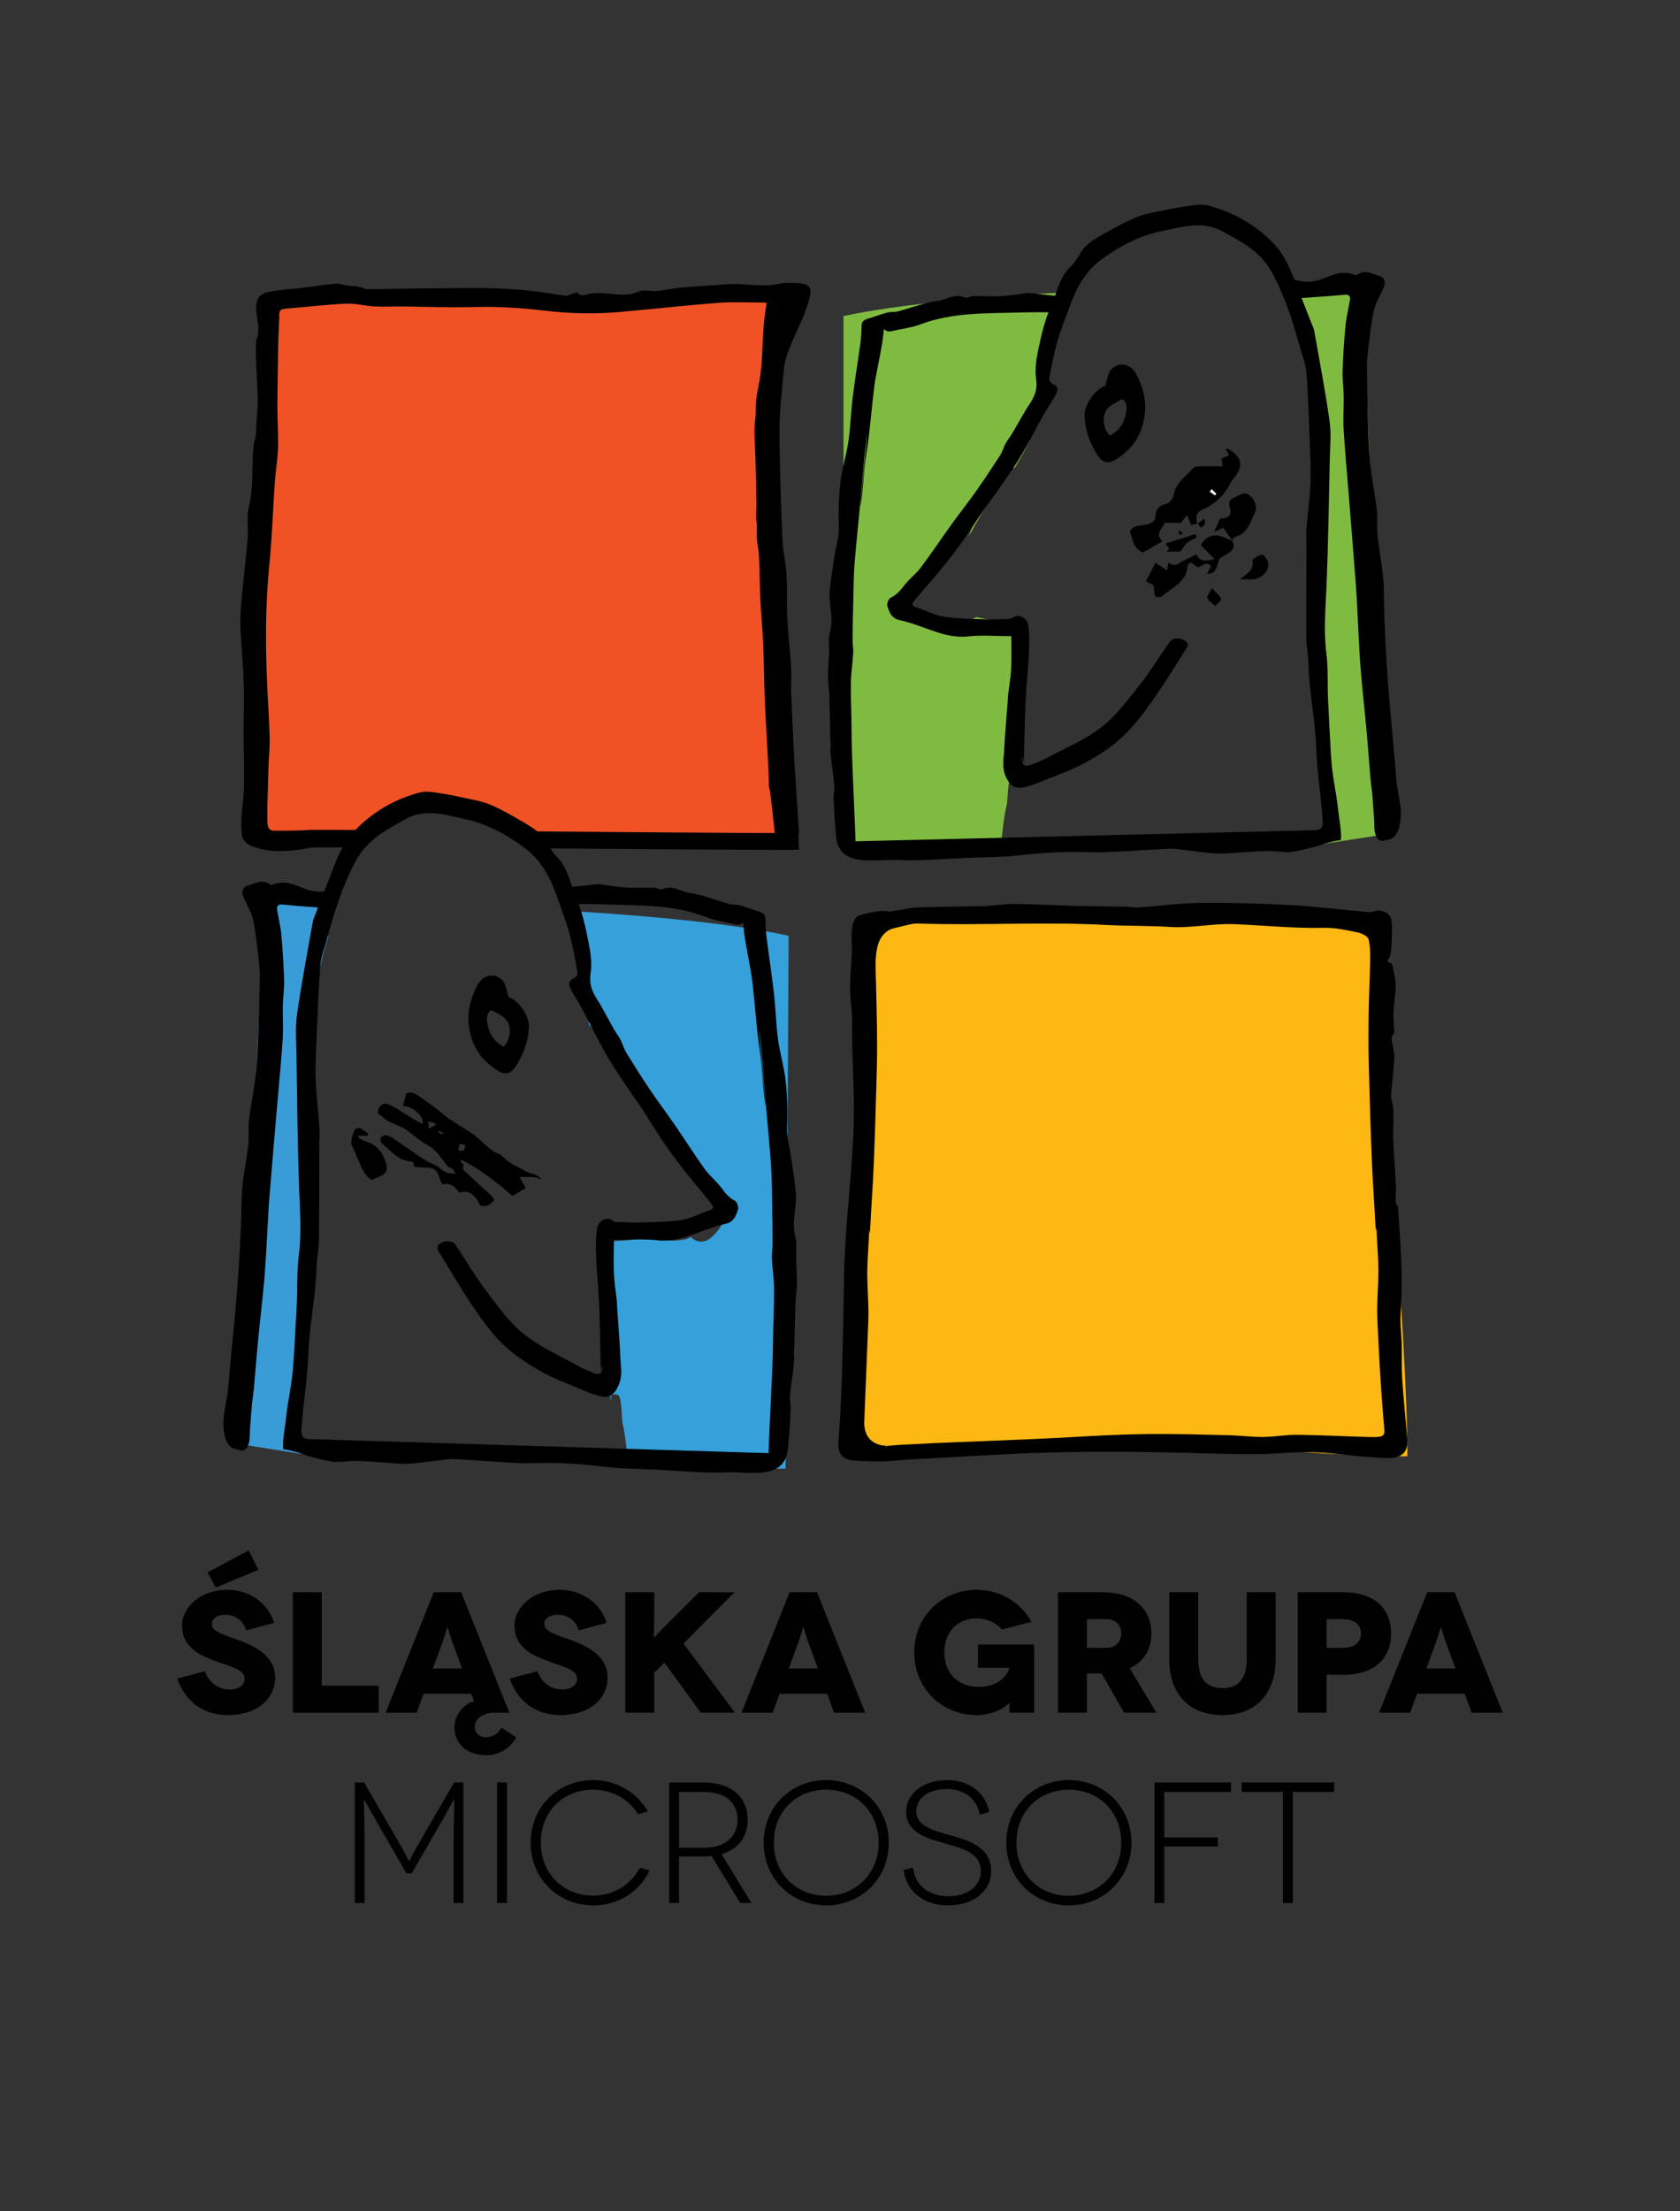 <?xml version="1.0" encoding="utf-8"?>
<!-- Generator: Adobe Illustrator 16.0.0, SVG Export Plug-In . SVG Version: 6.00 Build 0)  -->
<!DOCTYPE svg PUBLIC "-//W3C//DTD SVG 1.1//EN" "http://www.w3.org/Graphics/SVG/1.1/DTD/svg11.dtd">
<svg version="1.1" id="Layer_1" xmlns="http://www.w3.org/2000/svg" xmlns:xlink="http://www.w3.org/1999/xlink" x="0px" y="0px"
	 width="467.582px" height="615.177px" viewBox="0 0 467.582 615.177" enable-background="new 0 0 467.582 615.177"
	 xml:space="preserve">
<rect x="0" y="0" width="467.582" height="615.177" fill="#333333" stroke="none"/>
<g>
	<g>
		<path fill="#010101" d="M68.531,453.622c-0.814-2.969-3.4-4.359-5.796-4.359c-2.395,0-3.783,1.197-3.783,2.539
			c0,2.203,3.353,3.018,7.424,4.502c4.981,1.82,10.202,4.646,10.202,10.395c0,6.131-5.269,10.49-13.076,10.49
			c-6.993,0-11.975-3.881-14.178-10.154l7.712-2.061c0.862,2.539,3.257,5.078,6.801,5.078c2.874,0,4.216-1.342,4.216-2.971
			c0-2.682-3.928-3.354-8.718-5.172c-4.023-1.533-8.67-3.736-8.67-9.629c0-5.221,5.27-9.961,12.55-9.961
			c6.418,0,11.495,3.926,13.076,9.195L68.531,453.622z M71.932,436.762l-11.878,4.934l-2.3-4.215l11.448-6.131L71.932,436.762z"/>
		<path fill="#010101" d="M105.41,468.997v7.52h-23.9v-33.527h8.047v26.008H105.41z"/>
		<path fill="#010101" d="M143.678,483.366c-1.771,3.305-5.125,4.982-8.286,4.982c-5.077,0-8.909-2.826-8.909-7.855
			c0-4.072,3.545-6.85,5.461-7.137l-0.767-2.107h-13.268l-1.916,5.268h-8.669l13.411-33.527h7.615l13.411,33.527h-4.263
			c-2.299,0-5.364,1.197-5.364,3.977c0,1.436,1.054,2.873,3.305,2.873c1.629,0,3.305-1.053,4.119-2.73L143.678,483.366z
			 M128.591,464.208l-2.396-6.514c-0.718-1.916-1.58-4.934-1.628-4.934h-0.048c-0.048,0-0.91,3.018-1.629,4.934l-2.395,6.514
			H128.591z"/>
		<path fill="#010101" d="M161.063,453.622c-0.813-2.969-3.4-4.359-5.795-4.359c-2.396,0-3.784,1.197-3.784,2.539
			c0,2.203,3.353,3.018,7.424,4.502c4.981,1.82,10.202,4.646,10.202,10.395c0,6.131-5.269,10.49-13.075,10.49
			c-6.993,0-11.975-3.881-14.178-10.154l7.711-2.061c0.862,2.539,3.257,5.078,6.802,5.078c2.874,0,4.215-1.342,4.215-2.971
			c0-2.682-3.928-3.354-8.718-5.172c-4.022-1.533-8.669-3.736-8.669-9.629c0-5.221,5.269-9.961,12.549-9.961
			c6.419,0,11.496,3.926,13.076,9.195L161.063,453.622z"/>
		<path fill="#010101" d="M195.068,476.516l-10.153-13.938l-2.826,2.826v11.111h-8.047v-33.527h8.047v5.461
			c0,5.555-0.144,7.184-0.096,7.184h0.048c0.048,0,1.006-1.15,4.406-4.551l8.143-8.094h9.867l-14.226,14.273l14.321,19.254H195.068z
			"/>
		<path fill="#010101" d="M230.223,471.249h-13.268l-1.916,5.268h-8.67l13.411-33.527h7.616l13.411,33.527h-8.669L230.223,471.249z
			 M227.636,464.208l-2.395-6.514c-0.719-1.916-1.581-4.934-1.629-4.934h-0.048c-0.048,0-0.91,3.018-1.629,4.934l-2.395,6.514
			H227.636z"/>
		<path fill="#010101" d="M280.943,473.786c-1.963,2.107-5.795,3.402-9.1,3.402c-9.629,0-17.388-7.33-17.388-17.436
			s7.759-17.434,17.388-17.434c6.514,0,12.213,3.447,15.23,8.908l-8.189,2.154c-1.582-1.916-4.408-3.113-7.041-3.113
			c-5.557,0-9.006,3.977-9.006,9.484c0,5.891,3.977,9.58,9.484,9.58c5.363,0,7.711-2.779,8.67-5.27v-0.047h-8.814v-6.467h15.662
			v18.967h-6.896c0-2.203,0.049-2.682,0.049-2.73H280.943z"/>
		<path fill="#010101" d="M312.842,476.516l-6.227-10.92h-4.119v10.92h-8.047v-33.527h12.5c8.43,0,13.508,4.598,13.508,11.494
			c0,4.504-2.156,7.855-6.035,9.676l7.424,12.357H312.842z M302.496,458.459h5.555c2.875,0,4.023-2.156,4.023-3.977
			c0-1.818-1.148-3.975-4.023-3.975h-5.555V458.459z"/>
		<path fill="#010101" d="M355.037,442.989v18.631c0,10.059-5.939,15.568-14.801,15.568c-8.908,0-14.801-5.51-14.801-15.568v-18.631
			h8.047v18.439c0,5.748,2.348,8.238,6.754,8.238s6.754-2.49,6.754-8.238v-18.439H355.037z"/>
		<path fill="#010101" d="M373.953,442.989c8.238,0,13.221,4.311,13.221,11.494c0,7.186-4.982,11.496-13.221,11.496h-4.74v10.537
			h-8.047v-33.527H373.953z M373.811,458.459c3.113,0,4.98-1.484,4.98-3.977c0-2.49-1.867-3.975-4.98-3.975h-4.598v7.951H373.811z"
			/>
		<path fill="#010101" d="M407.672,471.249h-13.268l-1.916,5.268h-8.67l13.412-33.527h7.615l13.412,33.527h-8.67L407.672,471.249z
			 M405.086,464.208l-2.396-6.514c-0.717-1.916-1.58-4.934-1.627-4.934h-0.049c-0.047,0-0.91,3.018-1.629,4.934l-2.395,6.514
			H405.086z"/>
		<path fill="#010101" d="M128.975,495.924v33.529h-2.729V512.45c0-4.406,0.239-11.783,0.191-11.783h-0.048
			c-0.048,0-1.485,2.586-2.874,5.078l-8.909,15.471h-1.484l-8.909-15.471c-1.389-2.492-2.826-5.078-2.874-5.078h-0.048
			c-0.048,0,0.192,7.377,0.192,11.783v17.004h-2.73v-33.529h2.586l8.861,15.279c3.018,5.125,3.593,6.611,3.641,6.611h0.048
			c0.048,0,0.622-1.486,3.64-6.611l8.861-15.279H128.975z"/>
		<path fill="#010101" d="M138.36,529.454v-33.529h2.73v33.529H138.36z"/>
		<path fill="#010101" d="M177.54,504.739c-2.491-4.215-7.185-6.803-12.454-6.803c-8.238,0-14.561,5.939-14.561,14.754
			c0,8.717,6.418,14.703,14.561,14.703c5.7,0,10.586-3.064,12.98-7.76l2.73,0.768c-2.778,5.939-8.718,9.723-15.711,9.723
			c-9.627,0-17.387-7.328-17.387-17.434c0-10.107,7.76-17.436,17.387-17.436c6.563,0,12.214,3.449,15.231,8.766L177.54,504.739z"/>
		<path fill="#010101" d="M206.036,529.454l-7.999-13.076c-0.718,0.096-1.484,0.143-2.251,0.143h-6.801v12.934h-2.73v-33.529h9.531
			c7.664,0,12.31,3.977,12.31,10.346c0,4.887-2.682,8.238-7.28,9.58l8.334,13.604H206.036z M195.93,514.079
			c6.083,0,9.34-3.209,9.34-7.809c0-4.934-3.592-7.711-9.34-7.711h-6.944v15.52H195.93z"/>
		<path fill="#010101" d="M229.936,495.254c9.628,0,17.436,7.328,17.436,17.436c0,10.105-7.808,17.434-17.436,17.434
			c-9.627,0-17.387-7.328-17.387-17.434C212.549,502.583,220.309,495.254,229.936,495.254z M229.936,527.442
			c8.143,0,14.609-6.035,14.609-14.752c0-8.814-6.467-14.754-14.609-14.754c-8.19,0-14.561,5.939-14.561,14.754
			C215.375,521.407,221.745,527.442,229.936,527.442z"/>
		<path fill="#010101" d="M272.658,504.881c-0.719-4.453-4.406-7.137-9.102-7.137c-4.934,0-8.525,2.348-8.525,6.275
			c0,4.07,4.982,5.363,9.531,6.609c4.646,1.293,11.305,3.162,11.305,9.914c0,5.51-4.789,9.58-12.023,9.58
			c-7.231,0-11.639-4.311-12.356-9.818l2.634-0.719c0.384,4.311,3.832,7.998,9.82,7.998c5.555,0,9.051-2.969,9.051-6.992
			c0-5.557-6.322-6.609-11.016-8c-3.832-1.102-9.771-2.729-9.771-8.477c0-5.221,4.838-8.861,11.447-8.861
			c5.988,0,10.682,3.496,11.688,8.908L272.658,504.881z"/>
		<path fill="#010101" d="M297.467,495.254c9.627,0,17.434,7.328,17.434,17.436c0,10.105-7.807,17.434-17.434,17.434
			s-17.387-7.328-17.387-17.434C280.08,502.583,287.84,495.254,297.467,495.254z M297.467,527.442
			c8.143,0,14.607-6.035,14.607-14.752c0-8.814-6.465-14.754-14.607-14.754c-8.191,0-14.561,5.939-14.561,14.754
			C282.906,521.407,289.275,527.442,297.467,527.442z"/>
		<path fill="#010101" d="M324.047,498.559v12.645h14.896v2.539h-14.896v15.711h-2.729v-33.529h21.313v2.635H324.047z"/>
		<path fill="#010101" d="M371.32,495.924v2.635h-11.496v30.895h-2.777v-30.895H345.6v-2.635H371.32z"/>
	</g>
	<path fill-rule="evenodd" clip-rule="evenodd" d="M307.611,107.349c0.521-1.645,0.691-3.176,1.457-4.303
		c0.576-0.842,1.898-1.57,2.926-1.62c1.934-0.094,3.414,1.029,4.332,2.811c1.703,3.304,2.717,6.952,2.348,10.512
		c-0.398,3.865-1.797,7.7-4.83,10.546c-1.068,1.004-2.23,1.955-3.48,2.703c-1.904,1.137-3.525,0.699-4.73-1.113
		c-2.227-3.338-3.559-6.991-3.781-11.019C301.674,112.622,304.746,108.348,307.611,107.349z M308.861,121.193
		c3.059-1.59,4.299-4.042,4.648-7.036c0.229-1.955-0.664-3.437-1.703-2.871c-1.59,0.867-3.629,1.911-4.205,3.377
		C306.809,116.683,307.066,119.199,308.861,121.193z"/>
	<path fill-rule="evenodd" clip-rule="evenodd" fill="#F05225" d="M215.162,83.185H73.579c0,49.657-4.646,99.822-4.646,149.13
		c14.387,0,23.662-0.31,37.266-1.118c0.322-2.653,2.061-4.967,5.62-5.568c8.434-1.413,19.088-0.083,27.054,4.52
		c1.536,0.492,3.038,1.28,4.705,2.289c0.347,0.212,0.662,0.434,0.957,0.67c26.597,1.457,58.355,3.161,60.578,3.097
		c5.565-0.158,4.916-4.426,10.578-4.426C215.691,181.692,215.162,132.276,215.162,83.185z"/>
	<path fill-rule="evenodd" clip-rule="evenodd" fill="#FDB813" d="M239.594,255.898c0.22,38.723-2.629,110.882-2.404,150.384
		c16.27-0.09,33.811-2.979,50.797-3.107c14.18-0.107,31.344-0.127,45.516-0.24c21.119-0.168,38.385,2.354,58.221,2.24
		c-0.221-38.896-7.686-110.047-7.904-149.217C334.396,256.237,289.016,255.617,239.594,255.898z"/>
	<path fill-rule="evenodd" clip-rule="evenodd" fill="#80BB41" d="M368.5,137.987c-0.117,15.332-2.852,30.57-2.699,45.881
		c0.148,14.987,6.512,29.265,5.498,44.251c-0.332,4.919-4.23,7.582-8.939,6.809c-0.996-0.162-1.979-0.374-2.959-0.596
		c0.047,0.621-0.07,1.271-0.314,1.871l25.965-3.978c0-50.081-5.07-103.835-5.07-152.931c-7.686,0-15.742,0.049-23.986,0.153
		c3.814,5.509,5.986,12.18,7.424,18.842C366.24,111.361,368.598,124.571,368.5,137.987z"/>
	<path fill-rule="evenodd" clip-rule="evenodd" fill="#80BB41" d="M278.912,232.177c0.336-2.777,0.633-5.568,1.295-8.262
		c0.297-1.196,0.223-6.853,1.15-7.828c0.277-0.291,1.975-0.576,2.129,0.187c-0.104-0.507-0.121,1.782-0.014,1.251
		c1.033-5.214-0.193-10.482-0.24-15.76c-1.943-8.094,0.057-16.464,0.127-24.784c0.01-1.246,0.014-2.511,0.02-3.791
		c-3.895-0.167-7.748-0.571-11.551-1.487c-0.211,0.083-0.418,0.157-0.635,0.251c-2.824,1.196-5.264,1.172-8.223,0.586
		c-0.576-0.113-1.023-0.369-1.408-0.68c-0.094,0.079-0.18,0.167-0.275,0.246c-1.666,1.423-3.634,1.394-5.305,0
		c-1.711-1.423-2.805-3.013-3.787-5.026c-0.922-1.886-0.477-3.979,1.348-5.13c5.994-3.796,11.623-9.507,15.564-15.79
		c2.105-3.353,4.941-9.177,0.48,3.092c3.404-5.854,6.531-11.92,10.342-17.424c0.684-0.989,1.578-1.511,2.498-1.679
		c1.605-2.6,3.102-5.253,4.313-8.055c0.49-1.792,1.133-3.56,1.877-5.372c0.383-0.925,1-1.556,1.703-1.969
		c-0.332-6.415,0.816-13.057,2.594-19.118c1.375-4.682,3.221-10.369,6.549-14.47c-25.836,1.334-49.367,3.476-64.703,6.77
		c0,0,0,148.209,0,148.269c0,0,35.244,0,38.328-0.005c1.758,0,3.531,0.064,5.271-0.069
		C278.582,234.826,278.75,233.501,278.912,232.177z"/>
	<path d="M238.086,234.072c-0.1-5.962-1.045-22.879-1.047-28.841c-0.002-5.042-0.266-10.083-0.221-15.12
		c0.023-2.802,0.496-5.593,0.659-8.399c0.073-1.25-0.192-2.521-0.183-3.781c0.035-3.727,0.104-7.449,0.199-11.171
		c0.086-3.377,0.097-6.76,0.365-10.123c0.463-5.819,1.103-11.629,1.656-17.448c0.581-6.066,0.982-12.156,1.766-18.192
		c0.64-4.948-2.396,24.076-1.657,19.138c0.534-3.575,0.679-7.208,1.083-10.807c0.291-2.58,0.783-5.135,1.084-7.72
		c0.536-4.599,0.955-9.207,1.504-13.805c0.457-3.811,2.297-11.304,2.597-15.13c0.183-2.333,0,0,2.22-0.522
		c2.729-0.645,5.574-0.965,8.176-1.94c8.793-3.303,17.992-2.993,27.109-3.254c5.289-0.147,7.758-0.069,13.053-0.034
		c-0.688-1.585,1.865-3.181,2.344-4.928c0.02-0.069,0.061-0.133,0.08-0.202c-0.119,0.01-0.236,0.02-0.355,0.035
		c-0.506,0.044-1,0.822-1.457,0.783c-3.584-0.305-7.158-0.733-10.738-1.098c-0.406-0.04-0.832,0.113-1.246,0.157
		c-2.207,0.256-4.408,0.625-6.621,0.724c-2.553,0.113-5.115-0.044-7.676-0.005c-0.754,0.01-1.68,0.655-2.234,0.389
		c-2.713-1.28-5.023,0.586-7.475,0.92c-3.776,0.512-7.42,1.955-11.139,2.925c-0.992,0.256-2.086,0.104-3.075,0.364
		c-1.755,0.463-3.448,1.147-5.196,1.64c-1.143,0.32-1.879,0.773-1.879,2.127c-0.002,1.59-0.107,3.19-0.32,4.766
		c-0.679,4.992-1.511,9.965-2.127,14.967c-0.506,4.101-0.622,8.256-1.211,12.348c-0.531,3.712-1.708,7.321-2.178,11.043
		c-0.495,3.929-0.639,8.66-0.471,12.624c0.113,2.639-0.783,5.317-1.184,7.986c-0.495,3.24-1.059,6.479-1.369,9.738
		c-0.367,3.885,1.238,7.74,0.059,11.718c-0.546,1.852-0.164,3.963-0.24,5.958c-0.079,2.146-0.289,4.293-0.286,6.435
		c0.003,1.679,0.317,3.357,0.369,5.037c0.126,4.076,0.18,8.153,0.271,12.225c0.018,0.842,0.166,1.689,0.082,2.511
		c-0.02,0.212-0.055,0.419-0.084,0.625c0.219,3.259,0.813,6.494,1.125,9.753c0.111,1.157-0.254,2.354-0.209,3.525
		c0.113,2.994,0.275,5.987,0.531,8.971c0.125,1.506,0.209,3.122,0.817,4.46c1.342,2.954,4.229,3.663,7.104,3.89
		c2.488,0.197,5.012-0.079,7.523-0.084c2.483-0.005,4.975,0.167,7.459,0.089c4.287-0.138,8.576-0.423,12.865-0.625
		c5.184-0.236,10.398-0.167,15.543-0.753c5.801-0.655,11.584-1.044,17.408-0.901c2.59,0.064,5.182,0.113,7.766-0.01
		c5.512-0.251,11.016-0.674,16.531-0.916c1.521-0.064,3.068,0.251,4.6,0.418c2.84,0.305,5.674,0.797,8.521,0.906
		c2.496,0.099,5.01-0.227,7.518-0.354c2.35-0.118,4.697-0.295,7.049-0.31c2.357-0.015,4.814,0.581,7.053,0.099
		c2.836-0.621,5.443-1.074,8.355-2.147c0.66-0.246,1.91-0.502,2.658-0.704c1.994-0.546,1.926,0.399,1.926-1.698
		c0.002-1.896-0.549-4.638-0.744-6.528c-0.645-6.253-1.691-9.231-2.063-15.878c-0.285-5.165-0.586-10.334-0.813-15.499
		c-0.182-4.274,0.068-8.592-0.471-12.816c-0.805-6.282-0.193-12.486,0.063-18.738c0.469-11.659,0.645-23.332,0.9-34.996
		c0.078-3.589,0.436-7.238-0.064-10.753c-1.186-8.399-2.799-16.74-4.273-25.1c-0.133-0.748-0.508-1.457-0.787-2.176
		c-1.273-3.259-2.557-6.519-3.838-9.778c-1.75-4.456-3.393-9.015-6.816-12.5c-5.082-5.174-11.238-8.646-18.262-10.438
		c-1.439-0.369-3.086-0.143-4.607,0.054c-2.529,0.334-5.043,0.807-7.543,1.329c-2.484,0.517-5.061,0.876-7.391,1.817
		c-3.223,1.31-6.291,3.018-9.334,4.722c-1.836,1.019-3.723,2.132-5.17,3.609c-1.539,1.565-2.307,3.919-3.91,5.386
		c-3.445,3.161-3.963,7.68-5.75,11.565c-1.625,3.535-2.49,7.464-3.318,11.304c-0.596,2.767-1.082,5.75-0.67,8.493
		c0.379,2.511-0.201,4.387-1.4,6.332c-0.512,0.837-1.086,1.64-1.582,2.481c-1.236,2.103-2.428,4.229-3.674,6.327
		c-0.561,0.94-1.277,1.797-1.797,2.762c-0.596,1.093-0.916,2.343-1.586,3.382c-2.186,3.392-4.416,6.755-6.742,10.054
		c-2.156,3.057-4.498,5.987-6.691,9.029c-2.902,4.027-5.658,8.163-8.64,12.131c-1.317,1.752-3.158,3.106-4.507,4.845
		c-1.118,1.442-2.18,2.757-3.907,3.569c-0.56,0.266-1.071,1.654-0.872,2.304c0.506,1.629,1.155,3.358,3.184,3.835
		c0.95,0.221,1.896,0.478,2.841,0.748c5.401,1.566,10.429,4.476,16.429,3.84c3.791-0.404,7.662-0.074,12.033-0.074
		c0,2.59,0.119,5.79-0.037,8.985c-0.123,2.55-0.582,5.081-0.883,7.626c-0.045,0.34-0.014,0.694-0.037,1.039
		c-0.34,4.54-0.758,9.069-0.998,13.613c-0.164,3.141,0.139-0.749-0.182,2.368c-0.258,2.496-0.113,4.613,1.35,6.794
		c1.191,1.782,2.639,2.019,4.35,1.629c1.627-0.369,3.213-0.965,4.766-1.595c4.096-1.669,8.322-3.116,12.197-5.204
		c3.658-1.974,7.258-4.303,10.295-7.114c3.152-2.915,5.803-6.45,8.311-9.975c3.26-4.564,6.178-9.375,9.205-14.101
		c0.539-0.842,1.42-1.788,0.102-2.738c-1.389-1.004-3.525-0.92-4.363,0.271c-2.732,3.899-5.207,7.996-8.154,11.723
		c-3.35,4.224-6.627,8.739-10.811,12.003c-4.521,3.53-10.033,5.794-15.156,8.532c-1.539,0.822-3.188,1.457-4.834,2.048
		c-1.463,0.522-2.158-0.187-2.068-1.669c0.125-2.181,0.357,2.708,0.43,0.532c0.184-5.416,0.223-10.836,0.479-16.242
		c0.219-4.633,0.709-9.246,0.977-13.874c0.121-2.107,0.092-4.229-0.043-6.337c-0.066-1.009-0.25-2.304-0.898-2.915
		c-0.988-0.92-2.359-1.521-3.842-0.404c-0.457,0.35-1.311,0.222-1.988,0.241c-1.75,0.06-3.506,0.178-5.254,0.104
		c-3.885-0.162-7.813-0.152-11.639-0.743c-2.594-0.394-5.024-1.763-7.572-2.545c-1.684-0.517-1.379-1.157-0.484-2.201
		c3.465-4.052,7.037-8.03,10.271-12.265c4.818-6.307,7.137-10.27,8.91-12.825c0.996-1.438,2.094-2.802,3.092-4.239
		c2.311-3.343,4.734-6.612,6.836-10.078c2.408-3.968,4.488-8.133,6.766-12.181c1.033-1.841,2.27-3.569,3.291-5.416
		c0.676-1.226,0.824-2.408-0.939-3.053c-0.432-0.157-0.984-0.989-0.904-1.398c0.682-3.525,1.316-7.08,2.318-10.521
		c1.014-3.496,2.418-6.873,3.672-10.3c1.795-4.909,4.402-9.369,8.65-12.451c5.035-3.648,10.51-6.558,16.723-7.818
		c5.697-1.152,11.326-3.013,17.033,0.157c5.209,2.89,10.369,5.495,13.492,11.162c3.752,6.799,5.984,14.046,8.023,21.422
		c0.619,2.235,1.523,4.46,1.693,6.74c0.48,6.356,0.678,12.732,0.918,19.108c0.145,3.87,0.357,7.754,0.195,11.614
		c-0.188,4.348-0.793,8.68-1.143,13.022c-0.111,1.398,0.039,2.812,0.033,4.22c-0.02,8.576-0.102,17.148-0.043,25.725
		c0.014,2.511,0.57,5.017,0.619,7.533c0.158,7.533,1.822,14.849,2.104,22.377c0.291,7.794,1.176,12.328,1.844,20.668
		c0.164,2.073-0.379,2.9-2.105,2.935"/>
	<path d="M225.472,82.225c0.288-1.389,0.021-2.787-1.396-3.126c-1.732-0.414-3.594-0.438-5.391-0.369
		c-1.73,0.064-3.446,0.655-5.17,0.669c-2.767,0.02-5.539-0.271-8.311-0.379c-1.088-0.039-2.186,0.02-3.274,0.099
		c-4.313,0.3-8.635,0.571-12.943,0.955c-2.038,0.187-4.05,0.699-6.088,0.881c-1.779,0.163-3.825-0.463-5.319,0.217
		c-2.09,0.95-4.018,0.871-6.117,0.704c-2.307-0.187-4.655-0.478-6.928-0.212c-1.337,0.158-2.503,1.078-3.803-0.177
		c-0.241-0.231-1.11,0.153-1.675,0.31c-0.521,0.138-1.046,0.566-1.523,0.502c-3.301-0.423-6.577-1.059-9.884-1.394
		c-3.69-0.379-7.399-0.625-11.107-0.733c-3.98-0.113-7.966-0.01-11.949,0.015c-3.097,0.015-6.193,0.035-9.29,0.079
		c-4.437,0.059-8.874,0.163-13.313,0.197c-0.448,0-0.887-0.375-1.352-0.502c-0.56-0.157-1.141-0.266-1.716-0.334
		c-0.734-0.089-1.482-0.074-2.211-0.177c-1.093-0.158-2.196-0.616-3.255-0.527c-3.055,0.271-6.087,0.783-9.135,1.142
		c-2.368,0.281-4.764,0.379-7.112,0.763c-1.698,0.281-3.761,0.453-4.879,1.506c-0.94,0.886-1.149,3.018-0.979,4.515
		c0.293,2.57,1.07,4.973,0.032,7.651c-0.557,1.433,0.337,13.042,0.356,17.089c0.013,2.294-0.352,4.594-0.403,6.893
		c-0.108,4.884-0.552,2.668-0.879,6.779c-0.419,5.229,0.13,10.502-1.206,15.721c-0.699,2.723-0.084,5.76-0.311,8.641
		c-0.387,4.869-1.012,9.724-1.457,14.593c-0.286,3.117-0.665,6.253-0.579,9.369c0.148,5.372,0.756,10.729,0.926,16.1
		c0.155,4.899-0.032,9.808-0.034,14.711c-0.005,6.873,0.546,13.751-0.389,20.614c-0.296,2.181-0.286,4.431-0.165,6.637
		c0.093,1.753,0.947,3.003,2.813,3.742c5.442,2.162,11.031,1.453,16.402,0.458c0.473-0.089,5.489-0.113,13.325-0.094
		c0.141-1.782,0.814-3.505,2.006-4.815c-8.995-0.064-14.849-0.088-15.354-0.054c-3.353,0.227-6.728,0.251-10.096,0.241
		c-1.962-0.005-1.891-1.723-1.927-2.964c-0.081-2.742,0.068-5.49,0.138-8.232c0.057-2.393,0.118-4.781,0.207-7.168
		c0.093-2.59,0.386-5.189,0.3-7.774c-0.212-6.391-0.675-12.776-0.876-19.172c-0.311-9.571-0.165-19.127,0.785-28.684
		c0.758-7.622,0.992-15.302,1.526-22.953c0.224-3.225,0.797-6.44,0.898-9.669c0.113-3.708-0.189-7.43-0.188-11.147
		c0.01-5.263,0.146-10.531,0.207-15.799c0.076-6.199,0.403-8.286,0.303-9.689c-0.086-1.177,0.275-1.866,1.578-1.969
		c5.643-0.473,11.274-1.152,16.927-1.413c2.705-0.123,5.44,0.625,8.17,0.773c2.593,0.138,5.197-0.03,7.797,0
		c4.714,0.054,9.428,0.202,14.145,0.227c4.01,0.024,8.027-0.207,12.033-0.069c4.207,0.143,8.421,0.418,12.594,0.935
		c7.08,0.876,14.162,1.088,21.254,0.468c9.225-0.807,18.429-1.856,27.658-2.57c4.182-0.32,8.406-0.079,12.611-0.084
		c0.28-0.005,0.561,0.064,0.839,0.054c0,0,0.204-0.783-0.32,2.58c-1.041,6.661-0.45,13.264-1.762,19.871
		c-1.49,7.494-0.579,6.824-1.029,9.97c-0.364,2.545-0.199,4.943-0.086,7.434c0.248,5.293,0.303,10.595,0.406,15.893
		c0.026,1.403-0.094,2.806-0.077,4.205c0.01,0.714,0.18,1.428,0.205,1.61c0,1.797-0.077,3.058,0.021,4.303
		c0.108,1.438,0.487,2.865,0.552,4.303c0.188,4.264,0.222,8.532,0.424,12.796c0.189,3.998,0.601,7.986,0.768,11.989
		c0.212,5.037,0.214,10.083,0.421,15.12c0.227,5.534,0.604,11.063,0.879,16.597c0.138,2.723,0.256,5.455,0.313,8.183
		c0.076,0.202,0.143,0.423,0.189,0.66c0.34,1.684,0.934,7.818,1.418,12.042c-13.337-0.039-44.557-0.291-72.975-0.522
		c2.051,1.256,3.781,2.846,5.066,4.761c35.434,0.246,73.316,0.546,74.651,0.379c-0.084-1.319-0.121-2.644-0.133-3.973
		c0.098-0.478,0.138-0.985,0.105-1.531c-0.188-3.156-1.157-16.769-1.31-19.925c-0.298-6.041-0.604-12.082-0.835-18.128
		c-0.096-2.457,0.116-4.934-0.034-7.385c-0.273-4.466-0.819-8.921-1.046-13.392c-0.202-4.008,0.021-8.04-0.212-12.043
		c-0.197-3.357-1.021-6.686-1.157-10.043c-0.398-10.127-0.782-20.265-0.803-30.392c-0.007-5.48,0.761-10.955,1.157-16.435
		C218.591,96.685,224.002,89.329,225.472,82.225z"/>
	<path d="M391.668,400.398c-0.439-5.563-1.037-11.117-1.4-16.691c-0.213-3.289-0.059-6.607-0.145-9.91
		c-0.055-2.167-0.355-4.328-0.346-6.494c0.01-2.758,0.297-5.51,0.32-8.268c0.033-3.225-0.004-6.454-0.162-9.674
		c-0.221-4.515-0.539-9.029-0.824-13.539c-0.076-0.069-0.162-0.178-0.271-0.375c-0.775-1.418-0.193-3.559-0.295-5.371
		c-0.238-4.318-0.594-8.631-0.766-12.953c-0.104-2.693,0.088-5.396,0.049-8.094c-0.014-1.004-0.305-2.004-0.482-2.999
		c-0.059-0.334-0.244-0.669-0.217-0.99c0.303-3.407,0.686-6.809,0.932-10.218c0.078-1.103-0.148-2.24-0.297-3.348
		c-0.176-1.339-0.975-2.673,0.234-3.978c0.234-0.251-0.008-0.936-0.021-1.423c-0.049-1.629-0.205-3.264-0.119-4.884
		c0.119-2.29,0.586-4.569,0.582-6.854c-0.002-1.797-0.479-3.594-0.793-5.386c-0.068-0.379-0.311-1.014-0.531-1.039
		c-1.654-0.211-0.611-0.95-0.406-1.6c0.244-0.768,0.434-1.575,0.5-2.378c0.133-1.575,0.205-3.161,0.217-4.741
		c0.006-1.167,0.004-2.358-0.232-3.491c-0.354-1.684-2.846-2.777-4.504-2.215c-0.688,0.231-1.479,0.33-2.201,0.261
		c-7.057-0.63-14.1-1.531-21.166-1.92c-8.346-0.458-16.717-0.699-25.072-0.616c-5.754,0.059-11.494,0.862-17.244,1.261
		c-1.238,0.088-2.496-0.177-3.742-0.202c-4.549-0.088-9.102-0.098-13.648-0.221c-5.74-0.158-11.48-0.488-17.221-0.557
		c-2.586-0.034-5.176,0.423-7.766,0.581c-1.959,0.113-18.696,0.212-20.619,0.512c-3.126,0.487-6.25,1.014-9.366,1.57
		c0.194,0.768,0.272,1.62,0.209,2.565c-0.06,0.861-0.096,1.728-0.149,2.594c0.146-0.044,0.29-0.103,0.439-0.143
		c2.719-0.734,5.465-1.354,8.208-1.994c0.605-0.143,1.241-0.256,1.856-0.236c17.592,0.596,35.195-0.542,52.793,0.409
		c5.867,0.32,11.721,0.163,17.574,0.546c5.938,0.394,11.863-1.009,17.846-0.778c8.281,0.325,16.77,1.226,25.043,1.019
		c3.119-0.074,6.287,0.645,9.377,1.275c1.154,0.236,2.861,1.073,3.076,1.94c0.527,2.142,0.438,4.46,0.404,6.706
		c-0.064,4.421-0.32,8.842-0.379,13.269c-0.07,4.859-0.098,9.729,0.02,14.593c0.217,9.002,0.496,18.007,0.859,27.007
		c0.238,5.977,0.699,11.943,0.992,17.921c0.193,4.013,0.186-1.86,0.346,2.151c0.137,3.441,0.471,6.879,0.479,10.32
		c0.008,4.494-0.479,9-0.291,13.48c0.396,9.492,0.941,18.985,1.729,28.452c0.361,4.363,1.021,4.702-4.508,4.55
		c-6.543-0.183-13.082-0.536-19.619-0.605c-3.156-0.03-6.316,0.581-9.479,0.605c-3.082,0.029-6.162-0.409-9.244-0.482
		c-7.584-0.177-15.17-0.413-22.752-0.335c-6.957,0.074-13.92,0.438-20.869,0.837c-14.408,0.832-28.844,1.187-43.256,1.921
		c-2.908,0.146-5.822,0.275-8.718,0.561c-0.116,1.359-0.099,2.801,0.015,4.16c10.713-0.674,21.438-1.217,32.154-1.803
		c17.545-0.965,35.334-0.895,52.891-0.402c5.861,0.166,11.721,0.35,17.584,0.33c5.49-0.016,10.959-0.699,16.451-0.547
		c5.098,0.146,10.137,1.033,15.223,1.328c2.076,0.119,4.164,0.381,6.221,0.246C390.496,405.405,391.93,403.672,391.668,400.398z"/>
	<path d="M381.439,216.668c0.131,1.526,0.387,3.033,0.52,4.554c0.184,2.127,0.283,4.264,0.469,6.391
		c0.191,2.215-0.191,3.387,0.689,5.263c0.955,1.457,1.832,1.157,2.602,0.817c3.453,0.024,4.037-4.407,4.141-6.332
		c0.197-3.693-1.061-7.528-1.314-11.211c-0.461-6.715-1.184-13.411-1.752-20.112c-0.344-4.047-0.648-8.099-0.896-12.151
		c-0.256-4.21-0.451-8.419-0.613-12.624c-0.139-3.52-0.01-7.055-0.32-10.556c-0.354-3.968-1.162-7.892-1.58-11.855
		c-0.242-2.29,0.094-4.633-0.172-6.917c-0.602-5.14-1.74-10.236-2.063-15.386c-0.504-7.966-0.529-15.961-0.709-23.942
		c-0.035-1.531,0.072-3.082,0.266-4.604c0.484-3.89,0.836-7.813,1.668-11.629c0.488-2.216,1.83-4.239,2.729-6.371
		c0.602-1.428,0.418-2.732-1.244-3.235c-1.998-0.605-4.018-1.915-6.156-0.285c-0.158,0.118-0.527,0.079-0.746-0.01
		c-2.854-1.196-5.537-0.261-8.121,0.803c-2.344,0.955-4.594,1.453-7.154,0.862c-1.219-0.276-2.506-0.394-3.781-0.394
		c2.156,1.329,3.078,3.274,3.09,5.258c2.939-0.207,5.877-0.409,8.816-0.616c1.545-0.108,3.082-0.295,4.627-0.398
		c1.188-0.084,1.445,0.635,1.268,1.639c-0.416,2.339-0.996,4.663-1.221,7.021c-0.395,4.18-0.664,8.375-0.811,12.569
		c-0.08,2.29,0.279,4.589,0.311,6.883c0.047,3.131-0.197,6.277-0.014,9.399c0.352,5.958,0.922,11.9,1.393,17.853
		c0.693,8.67,1.408,17.34,2.051,26.015c0.281,3.776,0.406,7.563,0.617,11.343c0.223,4.003,0.379,8.016,0.717,12.008
		c0.475,5.652,1.117,11.29,1.633,16.937C380.768,207.993,381.068,212.335,381.439,216.668z"/>
	<path fill-rule="evenodd" clip-rule="evenodd" fill="#399CD7" d="M89.635,404.651c-4.715,0.744-8.594-1.943-8.899-6.857
		c-0.931-15.003,5.515-29.236,5.748-44.223c0.239-15.311-2.41-30.564-2.439-45.9c-0.024-13.414,2.412-26.608,5.308-39.661
		c0.559-2.525,1.226-5.051,2.046-7.518c-3.53-2.506-4.074-7.981-1.628-11.397c-5.765-0.084-11.417-0.143-16.875-0.172
		c-0.277,49.094-5.654,102.813-5.938,152.899l25.946,4.125c-0.241-0.605-0.356-1.254-0.308-1.875
		C91.616,404.288,90.634,404.495,89.635,404.651z"/>
	<path fill-rule="evenodd" clip-rule="evenodd" fill="#35A0DA" d="M159.096,253.48c0.334,2.62,0.452,5.278,0.601,7.932
		c2.432,2.93,2.89,6.288,2.525,9.896c1.044,4.456,1.691,9.118,1.627,13.707c11.865,10.959,17.525,27.51,27.197,40.3
		c0.628,0.832,1.036,1.654,1.277,2.462c2.489,2.481,5.188,4.696,7.974,6.484c1.816,1.167,2.25,3.259,1.317,5.14
		c-0.995,2.009-2.098,3.594-3.816,5.008c-1.679,1.383-3.646,1.398-5.307-0.03c-0.094-0.079-0.178-0.167-0.271-0.251
		c-0.386,0.311-0.837,0.562-1.413,0.675c-2.964,0.565-5.4,0.575-8.219-0.636c-0.217-0.094-0.424-0.172-0.633-0.256
		c-3.809,0.896-7.666,1.28-11.561,1.424c0,1.279-0.002,2.545,0,3.795c0.024,8.316,1.977,16.701-0.015,24.785
		c-0.076,5.272-1.334,10.536-0.33,15.754c0.091,0.463,0.099-1.215,0.029-1.318c0.257-0.665,1.827-0.389,2.096-0.104
		c0.923,0.975,0.816,6.637,1.104,7.833c0.647,2.698,0.929,5.489,1.248,8.267c0.153,1.328,0.315,2.648,0.532,3.957
		c1.74,0.145,3.513,0.09,5.268,0.1c3.087,0.025,38.332,0.221,38.332,0.221c0-0.059,0.839-148.266,0.839-148.266
		C205.025,257.168,183.234,254.962,159.096,253.48z"/>
	<path d="M213.916,404.301c0.136-6.178,1.177-23.696,1.214-29.875c0.034-5.219,0.33-10.438,0.315-15.656
		c-0.011-2.904-0.468-5.799-0.616-8.709c-0.063-1.295,0.21-2.609,0.207-3.914c-0.013-3.859-0.059-7.721-0.133-11.575
		c-0.066-3.495-0.06-7.001-0.306-10.481c-0.428-6.041-1.036-12.063-1.556-18.089c-0.544-6.287-0.91-12.597-1.659-18.854
		c-0.61-5.13,2.255,24.95,1.546,19.834c-0.515-3.707-0.638-7.474-1.019-11.203c-0.276-2.673-0.754-5.327-1.039-8
		c-0.51-4.766-0.901-9.546-1.423-14.313c-0.438-3.953-2.232-11.723-2.511-15.686c-0.168-2.422,0,0-2.216-0.556
		c-2.726-0.685-5.568-1.029-8.163-2.053c-8.773-3.471-17.976-3.205-27.089-3.525c-5.287-0.187-7.759-0.118-13.054-0.113
		c0.696-1.635-1.847-3.304-2.316-5.116c-0.021-0.069-0.055-0.138-0.077-0.207c0.118,0.01,0.239,0.02,0.354,0.035
		c0.508,0.049,0.995,0.856,1.453,0.822c3.586-0.3,7.163-0.724,10.745-1.078c0.406-0.039,0.829,0.118,1.245,0.167
		c2.206,0.281,4.404,0.674,6.617,0.788c2.551,0.133,5.115-0.015,7.674,0.04c0.755,0.015,1.676,0.689,2.234,0.418
		c2.718-1.314,5.02,0.635,7.467,0.995c3.773,0.546,7.41,2.063,11.122,3.087c0.989,0.276,2.088,0.123,3.074,0.399
		c1.751,0.487,3.441,1.211,5.188,1.723c1.137,0.34,1.87,0.817,1.863,2.22c-0.005,1.645,0.091,3.304,0.293,4.938
		c0.649,5.174,1.452,10.329,2.038,15.514c0.485,4.254,0.576,8.557,1.14,12.801c0.51,3.85,1.667,7.594,2.115,11.454
		c0.47,4.072,0.586,8.976,0.396,13.077c-0.128,2.737,0.749,5.51,1.136,8.276c0.478,3.362,1.023,6.72,1.312,10.099
		c0.345,4.027-1.282,8.01-0.125,12.141c0.536,1.915,0.138,4.105,0.204,6.174c0.066,2.221,0.263,4.445,0.248,6.666
		c-0.01,1.738-0.334,3.477-0.398,5.214c-0.15,4.225-0.227,8.444-0.34,12.663c-0.024,0.871-0.177,1.748-0.099,2.605
		c0.02,0.211,0.055,0.428,0.081,0.645c-0.238,3.377-0.852,6.725-1.182,10.099c-0.118,1.196,0.239,2.438,0.19,3.652
		c-0.134,3.103-0.313,6.204-0.586,9.291c-0.136,1.561-0.229,3.234-0.842,4.619c-1.361,3.051-4.254,3.77-7.13,3.986
		c-2.491,0.188-5.012-0.107-7.522-0.127c-2.486-0.02-4.976,0.146-7.459,0.049c-4.288-0.168-8.574-0.486-12.86-0.719
		c-5.185-0.275-10.398-0.236-15.538-0.871c-5.8-0.715-11.58-1.146-17.406-1.035c-2.588,0.055-5.18,0.09-7.762-0.049
		c-5.51-0.295-11.014-0.758-16.528-1.043c-1.521-0.078-3.067,0.24-4.599,0.408c-2.843,0.301-5.682,0.793-8.532,0.891
		c-2.496,0.084-5.007-0.266-7.513-0.412c-2.349-0.139-4.697-0.33-7.046-0.359c-2.358-0.031-4.82,0.576-7.055,0.059
		c-2.831-0.66-5.436-1.143-8.341-2.275c-0.659-0.25-1.91-0.525-2.653-0.738c-1.989-0.576-1.931,0.404-1.915-1.768
		c0.007-1.965,0.573-4.8,0.78-6.764c0.682-6.475,1.745-9.553,2.156-16.44c0.317-5.347,0.647-10.699,0.9-16.05
		c0.21-4.426-0.02-8.902,0.547-13.269c0.842-6.504,0.266-12.935,0.049-19.418c-0.403-12.077-0.509-24.169-0.696-36.259
		c-0.057-3.712-0.394-7.493,0.126-11.137c1.238-8.695,2.897-17.325,4.421-25.971c0.138-0.773,0.515-1.507,0.8-2.25
		c1.293-3.373,2.595-6.745,3.895-10.113c1.78-4.604,3.446-9.315,6.891-12.909c5.112-5.332,11.289-8.892,18.32-10.713
		c1.444-0.374,3.089-0.128,4.61,0.088c2.525,0.36,5.036,0.867,7.533,1.413c2.481,0.552,5.059,0.94,7.38,1.93
		c3.215,1.374,6.272,3.161,9.308,4.938c1.829,1.073,3.71,2.23,5.147,3.771c1.531,1.63,2.284,4.072,3.877,5.603
		c3.43,3.293,3.919,7.976,5.685,12.013c1.6,3.668,2.446,7.749,3.249,11.728c0.581,2.87,1.051,5.962,0.62,8.803
		c-0.391,2.595,0.18,4.544,1.364,6.568c0.51,0.872,1.078,1.704,1.57,2.58c1.221,2.186,2.4,4.396,3.636,6.573
		c0.557,0.979,1.269,1.871,1.782,2.87c0.586,1.137,0.901,2.437,1.563,3.516c2.166,3.522,4.377,7.018,6.687,10.45
		c2.137,3.181,4.46,6.228,6.637,9.389c2.88,4.19,5.609,8.488,8.566,12.624c1.305,1.816,3.141,3.234,4.48,5.037
		c1.112,1.501,2.161,2.875,3.885,3.727c0.556,0.275,1.063,1.713,0.861,2.388c-0.518,1.685-1.177,3.472-3.208,3.954
		c-0.952,0.227-1.9,0.486-2.843,0.763c-5.413,1.591-10.455,4.573-16.454,3.884c-3.789-0.438-7.658-0.123-12.03-0.146
		c-0.018,2.683-0.153,6.001-0.018,9.305c0.108,2.645,0.557,5.273,0.842,7.912c0.04,0.354,0.005,0.714,0.029,1.073
		c0.311,4.706,0.704,9.403,0.916,14.11c0.146,3.25-0.133-0.773,0.17,2.451c0.241,2.586,0.084,4.781-1.391,7.032
		c-1.201,1.842-2.651,2.078-4.359,1.664c-1.623-0.389-3.208-1.014-4.757-1.679c-4.084-1.753-8.306-3.275-12.168-5.461
		c-3.644-2.063-7.232-4.5-10.25-7.424c-3.137-3.042-5.766-6.716-8.255-10.384c-3.229-4.746-6.119-9.742-9.12-14.656
		c-0.537-0.877-1.411-1.866-0.084-2.841c1.394-1.029,3.53-0.931,4.359,0.306c2.711,4.057,5.16,8.314,8.087,12.189
		c3.323,4.396,6.575,9.094,10.74,12.496c4.5,3.683,10,6.06,15.105,8.925c1.533,0.861,3.178,1.531,4.822,2.152
		c1.458,0.547,2.156-0.182,2.078-1.719c-0.113-2.26-0.372,2.801-0.434,0.547c-0.152-5.608-0.16-11.226-0.382-16.828
		c-0.194-4.801-0.654-9.582-0.898-14.377c-0.108-2.186-0.063-4.387,0.084-6.563c0.069-1.049,0.261-2.389,0.916-3.014
		c0.989-0.95,2.363-1.565,3.84-0.404c0.458,0.37,1.31,0.236,1.989,0.267c1.748,0.069,3.506,0.202,5.251,0.133
		c3.887-0.143,7.813-0.113,11.646-0.704c2.595-0.389,5.031-1.792,7.584-2.59c1.687-0.531,1.386-1.191,0.5-2.279
		c-3.444-4.219-6.994-8.359-10.201-12.762c-4.781-6.563-7.078-10.684-8.833-13.333c-0.989-1.497-2.082-2.919-3.067-4.416
		c-2.294-3.476-4.696-6.878-6.779-10.475c-2.383-4.126-4.44-8.449-6.693-12.653c-1.021-1.915-2.247-3.712-3.257-5.632
		c-0.672-1.275-0.813-2.501,0.955-3.161c0.434-0.158,0.989-1.015,0.911-1.438c-0.66-3.658-1.272-7.341-2.255-10.915
		c-0.995-3.624-2.378-7.134-3.614-10.694c-1.765-5.091-4.345-9.729-8.576-12.943c-5.013-3.811-10.47-6.854-16.676-8.192
		c-5.689-1.226-11.307-3.186-17.035,0.064c-5.224,2.964-10.398,5.632-13.557,11.486c-3.788,7.021-6.068,14.519-8.148,22.146
		c-0.632,2.309-1.548,4.613-1.732,6.976c-0.518,6.578-0.751,13.185-1.029,19.787c-0.17,4.008-0.403,8.028-0.264,12.026
		c0.16,4.51,0.741,8.995,1.066,13.5c0.104,1.447-0.055,2.914-0.06,4.371c-0.029,8.883,0.003,17.764-0.104,26.646
		c-0.031,2.604-0.603,5.199-0.669,7.803c-0.199,7.805-1.908,15.371-2.233,23.169c-0.334,8.074-1.245,12.768-1.962,21.403
		c-0.18,2.146,0.362,3.004,2.088,3.053"/>
	<path fill-rule="evenodd" clip-rule="evenodd" d="M147.231,285.911c-0.247,4.022-1.601,7.676-3.841,10.997
		c-1.221,1.802-2.843,2.235-4.741,1.083c-1.248-0.753-2.402-1.713-3.464-2.72c-3.018-2.86-4.394-6.706-4.772-10.575
		c-0.348-3.555,0.688-7.198,2.409-10.497c0.929-1.777,2.415-2.89,4.348-2.787c1.026,0.059,2.346,0.792,2.915,1.634
		c0.761,1.132,0.923,2.664,1.433,4.313C144.38,278.378,147.428,282.667,147.231,285.911z M141.485,284.68
		c-0.566-1.472-2.6-2.531-4.183-3.402c-1.036-0.571-1.938,0.901-1.721,2.86c0.335,2.994,1.556,5.456,4.608,7.061
		C141.995,289.214,142.266,286.699,141.485,284.68z"/>
	<path d="M70.659,386.282c-0.14,1.521-0.403,3.029-0.544,4.545c-0.196,2.132-0.31,4.264-0.507,6.396
		c-0.202,2.216,0.173,3.388-0.719,5.253c-0.965,1.457-1.836,1.148-2.606,0.809c-3.454,0.004-4.011-4.432-4.104-6.357
		c-0.177-3.691,1.105-7.522,1.379-11.205c0.497-6.712,1.258-13.402,1.866-20.102c0.364-4.043,0.694-8.095,0.962-12.146
		c0.281-4.205,0.503-8.414,0.688-12.619c0.157-3.516,0.049-7.055,0.379-10.551c0.377-3.969,1.206-7.893,1.649-11.851
		c0.251-2.284-0.069-4.633,0.209-6.913c0.63-5.14,1.8-10.226,2.149-15.373c0.546-7.961,0.62-15.957,0.847-23.943
		c0.039-1.526-0.06-3.077-0.241-4.598c-0.463-3.895-0.793-7.818-1.605-11.639c-0.473-2.22-1.804-4.249-2.69-6.386
		c-0.593-1.433-0.401-2.737,1.263-3.229c2.002-0.596,4.027-1.891,6.157-0.251c0.157,0.124,0.529,0.084,0.746-0.005
		c2.862-1.182,5.538-0.226,8.118,0.847c2.336,0.97,4.584,1.482,7.146,0.906c1.221-0.271,2.509-0.384,3.786-0.379
		c-2.164,1.324-3.095,3.259-3.121,5.243c-2.938-0.222-5.874-0.438-8.811-0.66c-1.544-0.123-3.082-0.315-4.626-0.428
		c-1.187-0.089-1.45,0.625-1.277,1.629c0.403,2.344,0.97,4.667,1.182,7.026c0.369,4.185,0.615,8.385,0.738,12.579
		c0.069,2.29-0.306,4.584-0.35,6.878c-0.063,3.131,0.16,6.283-0.039,9.399c-0.385,5.958-0.99,11.897-1.494,17.845
		c-0.741,8.666-1.505,17.33-2.196,26c-0.303,3.771-0.45,7.558-0.682,11.339c-0.246,4.002-0.426,8.016-0.785,12.008
		c-0.505,5.646-1.182,11.279-1.729,16.927C71.379,377.607,71.056,381.949,70.659,386.282z"/>
	<path d="M241.668,367.578c0.187-4.48-0.299-8.99-0.291-13.485c0.008-3.437,0.34-6.873,0.478-10.314
		c0.159-4.013,0.152,1.856,0.35-2.151c0.29-5.978,0.751-11.944,0.989-17.922c0.361-9.004,0.641-18.004,0.859-27.014
		c0.189-7.787-0.074-15.57-0.246-23.359c-0.141-6.272-1.133-14.632,6.742-15.499c0-6.332-7.355-4.219-11.021-3.274
		c-3.182,0.817-2.434,6.514-2.43,9.271c0.006,4.224-0.684,8.438-0.452,12.658c0.138,2.575,0.563,5.081,0.512,7.671
		c-0.177,9.448,0.731,18.864,0.46,28.307c-0.396,13.948-2.373,27.802-2.676,41.75c-0.34,15.681-0.359,31.318-1.6,46.96
		c-0.256,3.273,1.174,5.006,4.5,5.213c2.063,0.133,6.676,0.281,8.749,0.162c0.997-0.059,3.796-0.275,4.79-0.354
		c-0.824-1.639-5.127-2.143-4.811-3.973c-0.612,0.02-6.331-0.148-6.018-6.957"/>
	<path fill-rule="evenodd" clip-rule="evenodd" d="M337.299,163.663c1.223,1.327,2.209,2.023,2.566,2.964
		c0.146,0.389-1.057,1.29-1.646,1.959c-0.764-0.714-1.768-1.307-2.195-2.184C335.811,165.957,336.637,165.007,337.299,163.663z"/>
	<g>
		<path fill-rule="evenodd" clip-rule="evenodd" d="M333.418,145.648c-0.584,0.123-1.17,0.246-1.924,0.398
			c-0.307-0.773-0.611-1.546-1.102-2.776c-0.736,0.955-1.197,1.551-1.688,2.19c-1.527,0-3.102,0-4.541,0
			c-0.709,1.822-2.855,2.984-0.623,5.135c-1.992,1.147-3.789,2.181-5.447,3.136c-2.805-1.231-2.836-3.771-3.641-5.864
			c1.588-2.796,5.152-0.719,7.072-3.476c0.057-1.625,0.24-3.653,3.082-4.199c0.869-0.172,1.955-1.62,2.111-2.615
			c0.531-3.328,3.281-4.879,5.16-7.119c0.285-0.345,0.803-0.674,1.221-0.689c2.332-0.064,4.662-0.03,7.176-0.03
			c-0.061-0.443-0.18-1.3-0.301-2.181c0.715-0.3,1.332-0.561,2.111-0.896c-0.348-0.635-0.621-1.137-0.895-1.645
			c0.176-0.069,0.416-0.256,0.512-0.202c4.121,2.422,4.543,4.869,1.52,8.478c-0.455,0.537-0.818,1.167-1.15,1.797
			c-1.59,3.028-3.934,5.145-7.563,6.809c-1.855,0.852-1.627,2.403-1.291,3.979L333.418,145.648z M337.279,136.096
			c-0.193,0.222-0.391,0.448-0.586,0.67c0.486,0.354,0.973,0.709,1.457,1.063c0.123-0.143,0.244-0.286,0.367-0.429
			C338.105,136.963,337.691,136.53,337.279,136.096z"/>
		<path fill-rule="evenodd" clip-rule="evenodd" d="M328.449,156.494c1.473-0.734,2.945-1.467,4.555-2.27
			c1.012,2.24,2.824,1.866,5.031,1.344c-1.404-1.433-2.621-2.673-3.799-3.875c1.203-2.329,3.402-3.24,5.748-2.437
			c1.01,0.349,1.998,0.773,2.996,1.162l-0.08-0.029c0.672,1.191,0.674,2.299-0.529,3.146c-0.975,0.689-2.006,1.29-3.018,1.935
			c-1.109,3.835-1.109,3.835-3.445,4.269c0.449-0.847,0.793-1.497,1.186-2.235c-1.402-1.669-2.557,0.32-3.854,0.261
			c-0.547-0.389-1.119-0.797-1.84-1.314c-0.334,0.384-0.873,0.704-0.895,1.063c-0.289,4.569-4.369,5.933-7.107,8.399
			c-0.369,0.33-1.805,0.227-1.881,0.01c-0.318-0.876-0.301-1.876-0.428-3.038c-0.43-0.231-1.141-0.625-2.141-1.172
			c0.91-1.763,1.752-3.397,2.645-5.125c1.188,0.773,2.057,1.344,3.248,2.122c0.129-0.979,0.219-1.629,0.305-2.279l-0.092,0.113
			C326.195,157.125,327.334,157.592,328.449,156.494z"/>
		<path fill-rule="evenodd" clip-rule="evenodd" d="M342.98,150.418c-0.797-1.127-1.594-2.25-2.58-3.638
			c-0.156,0.088-0.605,0.354-1.072,0.581c-0.391,0.192-0.805,0.334-1.393,0.571c0.605-1.378,1.102-2.496,1.602-3.633
			c2.156-0.054,3.393-0.965,2.836-2.654c-0.596-1.812-0.207-2.713,1.387-3.348c1.277-0.512,2.49-1.64,3.982-0.532
			c1.314,0.984,2.301,3.254,1.578,4.731c-1.313,2.669-2.012,5.943-5.559,6.883c-0.359,0.093-0.602,0.645-0.879,0.995
			C342.9,150.389,342.98,150.418,342.98,150.418z"/>
		<path fill-rule="evenodd" clip-rule="evenodd" d="M328.588,153.461c-1.373,0-2.543,0-3.973,0c1.592-0.975,0.123-1.231-0.207-2.26
			c2.766-0.862,5.535-1.724,8.303-2.59c0.133,0.291,0.266,0.581,0.398,0.871c-0.928,0.512-1.979,0.892-2.752,1.581
			C329.588,151.753,329.092,152.748,328.588,153.461z"/>
		<path fill-rule="evenodd" clip-rule="evenodd" d="M333.418,145.648l-0.199,0.231c0.586-0.498,1.172-1,1.91-1.62
			c0.619,1.398,0.049,2.053-0.846,2.481C334.191,146.785,333.715,146.032,333.418,145.648z"/>
		<path fill-rule="evenodd" clip-rule="evenodd" d="M328.396,147.662c0.256,0.221,0.498,0.433,0.744,0.645
			c-0.195,0.207-0.393,0.414-0.59,0.625c-0.211-0.256-0.451-0.497-0.615-0.783C327.908,148.104,328.191,147.873,328.396,147.662z"/>
		<path fill-rule="evenodd" clip-rule="evenodd" fill="#FFFFFF" d="M337.279,136.096c0.412,0.434,0.826,0.867,1.238,1.305
			c-0.123,0.143-0.244,0.286-0.367,0.429c-0.484-0.354-0.971-0.709-1.457-1.063C336.889,136.544,337.086,136.318,337.279,136.096z"
			/>
	</g>
	<path fill-rule="evenodd" clip-rule="evenodd" d="M105.186,309.738c0.088-2.358,1.496-3.304,3.694-2.159
		c2.107,1.088,4.055,2.484,6.083,3.712c0.729,0.446,1.512,0.815,2.737,1.46c-0.165-0.997-0.104-1.529-0.335-1.849
		c-1.265-1.777-2.865-3.074-5.261-3.153c0.335-1.177,0.663-2.348,1.015-3.602c1.489-0.526,2.679,0.254,3.835,1.068
		c1.682,1.174,3.341,2.381,4.978,3.619c0.911,0.684,1.743,1.479,2.642,2.186c0.379,0.306,0.835,0.5,1.246,0.769
		c1.792,1.154,3.571,2.336,5.376,3.476c2.787,1.755,4.675,4.709,7.888,5.898c0.293,0.106,0.539,0.377,0.785,0.599
		c1.091,0.955,2.085,1.92,3.508,2.54c1.691,0.736,3.134,1.967,5.066,2.322c0.896,0.16,1.687,0.886,2.435,1.645
		c-1.889-1.049-3.877-0.773-6.272-0.815c0.633,1.122,1.117,1.983,1.726,3.056c-1.159,0.713-2.336,1.428-3.692,2.262
		c-4.432-3.909-9.052-7.491-14.445-10.193c-0.131,1.033,1.457,1.334,0.576,2.363c-0.074,0.08,0.329,0.674,0.605,0.932
		c2.479,2.3,4.984,4.57,7.466,6.869c0.286,0.266,0.438,0.672,0.689,1.08c-1.007,1.359-2.159,2.073-3.825,1.607
		c-1.196-2.508-2.949-4.654-5.852-3.562c-1.046-1.628-2.393-2.866-4.734-2.341c-0.258-0.574-0.62-1.133-0.775-1.74
		c-0.556-2.164-1.745-3.036-3.956-2.939c-0.97,0.044-1.957-0.141-3.057-0.234c-0.17-0.551-0.33-1.068-0.404-1.31
		c-0.955-0.214-1.765-0.317-2.521-0.581c-2.496-0.861-4.094-2.967-6.061-4.549c-0.348-0.278-0.594-1.113-0.429-1.497
		c0.18-0.411,0.889-0.808,1.369-0.815c0.603-0.01,1.287,0.273,1.807,0.626c3.1,2.075,6.122,4.247,9.244,6.287
		c1.305,0.847,2.959,1.229,4.099,2.226c1.226,1.078,2.43,1.625,4.384,1.465c-0.492-0.628-0.793-1.379-1.248-1.484
		c-0.984-0.246-1.302-0.906-1.851-1.62c-1.311-1.701-2.654-3.681-4.469-4.618c-2.299-1.184-4.059-2.883-6.075-4.342
		c-1.47-1.063-3.37-1.514-4.982-2.396C107.122,311.409,106.207,310.525,105.186,309.738z M127.552,320.045
		c1.603,0.275,1.603,0.275,1.973-1.426C127.843,318.083,127.843,318.083,127.552,320.045z M119.354,314.036
		c0.751-0.426,1.389-0.783,2.021-1.132c-0.178-0.172-0.354-0.342-0.539-0.509c-0.487-0.113-0.965-0.224-1.635-0.384
		C119.266,312.872,119.311,313.487,119.354,314.036z M123.108,315.611c0.066-0.133,0.139-0.273,0.212-0.414
		c-0.371-0.189-0.746-0.381-1.112-0.574c-0.062,0.15-0.192,0.406-0.178,0.418C122.375,315.252,122.747,315.427,123.108,315.611z"/>
	<path fill-rule="evenodd" clip-rule="evenodd" d="M102.241,316.013c-0.788-0.013-1.576-0.024-2.366-0.037
		c-0.078,0.144-0.157,0.286-0.238,0.429c0.598,0.354,1.156,0.85,1.809,1.041c3.171,0.938,5.05,2.954,5.992,6.156
		c0.576,1.965,0.039,2.996-1.696,3.703c-0.768,0.314-1.526,0.662-2.349,1.014c-1.986-1.376-2.734-3.438-3.621-5.393
		c-0.544-1.199-0.9-2.5-1.57-3.619c-1.049-1.76,0.013-3.265,0.416-4.82c0.089-0.347,1.13-0.8,1.512-0.65
		c0.876,0.35,1.614,1.042,2.41,1.593C102.438,315.623,102.342,315.818,102.241,316.013z"/>
	<path fill-rule="evenodd" clip-rule="evenodd" d="M345.152,161.171c2.076-1.733,3.963-2.639,3.381-5.11
		c-0.094-0.399,1.684-1.615,2.682-1.738c0.514-0.064,1.617,1.374,1.768,2.255c0.385,2.226-1.938,4.544-4.279,4.589
		C347.807,161.186,346.904,161.171,345.152,161.171z"/>
</g>
</svg>
